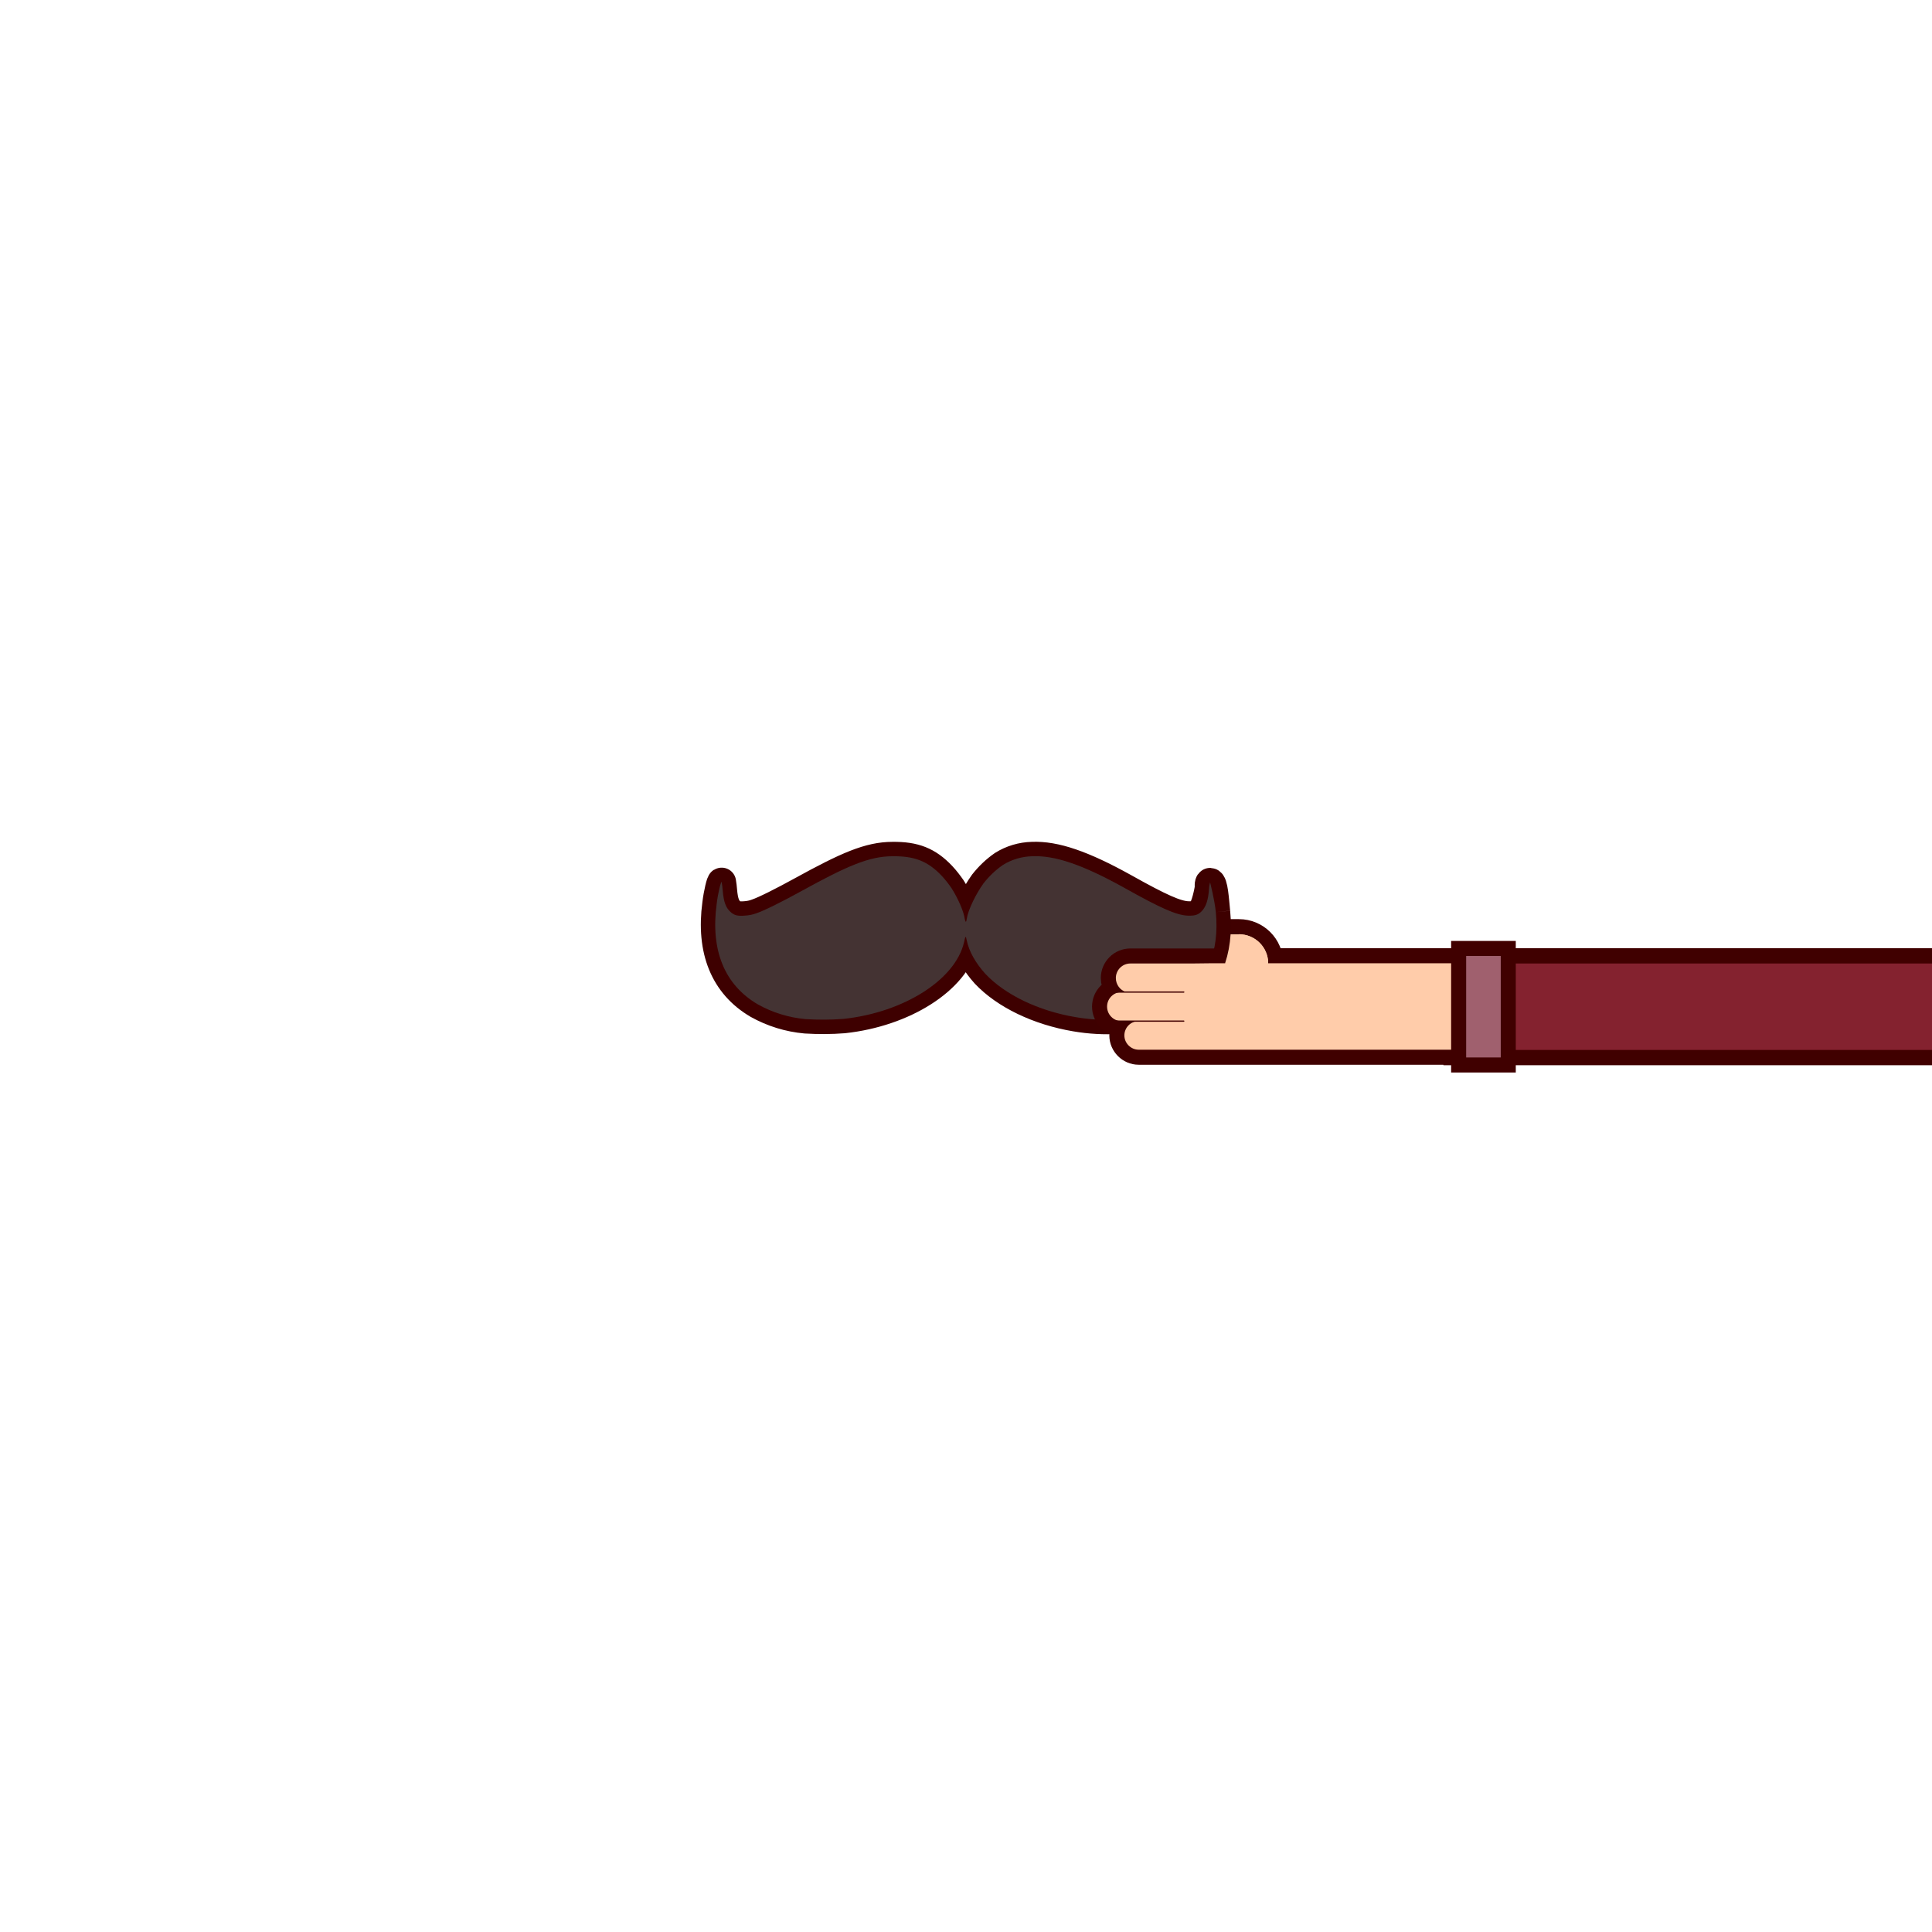 <?xml version="1.0" encoding="utf-8"?>
<!-- Generator: Adobe Illustrator 23.0.3, SVG Export Plug-In . SVG Version: 6.00 Build 0)  -->
<svg version="1.1" id="Layer_1" xmlns="http://www.w3.org/2000/svg" xmlns:xlink="http://www.w3.org/1999/xlink" x="0px" y="0px"
	 viewBox="0 0 771 771" style="enable-background:new 0 0 771 771;" xml:space="preserve">
<style type="text/css">
	.st0{fill:#400000;}
	.st1{fill:#FFCCAA;}
	.st2{fill:none;stroke:#3E0000;stroke-width:11.49;stroke-linejoin:round;}
	.st3{fill:#443333;}
	.st4{fill:#84222F;}
	.st5{fill:#400000;stroke:#400000;stroke-width:12;stroke-miterlimit:10;}
	.st6{fill:none;stroke:#400000;stroke-width:0.5;stroke-linecap:round;stroke-linejoin:round;stroke-miterlimit:10;}
	.st7{fill:#A0606E;stroke:#400000;stroke-width:6;stroke-miterlimit:10;}
</style>
<g>
	<rect x="579" y="381.4" class="st0" width="189.1" height="40.6"/>
	<path class="st0" d="M765.1,384.5V419H581.9v-34.5H765.1 M771,378.4h-5.9H581.9H576v6.1V419v6.1h5.9h183.2h5.9V419v-34.5V378.4
		L771,378.4z"/>
</g>
<g>
	<g>
		<path class="st1" d="M470.6,387.5c-4.9,0-8.8-4-8.8-8.8c0-4.9,4-8.8,8.8-8.8h23.8c8.1,0,14.7,6.6,14.7,14.7v3h-38.5V387.5z"/>
		<path class="st0" d="M494.4,366.8h-23.8c-6.5,0-11.8,5.3-11.8,11.8s5.3,11.8,11.8,11.8h35.5h6v-6
			C512.1,374.7,504.2,366.8,494.4,366.8L494.4,366.8z M494.4,372.8c6.4,0,11.7,5.2,11.7,11.7l0,0h-35.5c-3.2,0-5.8-2.6-5.8-5.8l0,0
			c0-3.2,2.6-5.8,5.8-5.8h23.8"/>
	</g>
	<g>
		<path class="st1" d="M506.1,384.5l-3,10l-14.3-10h-18.2c-3.2,0-5.8-2.6-5.8-5.8l0,0c0-3.2,2.6-5.8,5.8-5.8h23.8
			C500.9,372.8,506.1,378,506.1,384.5L506.1,384.5z"/>
	</g>
</g>
<title>WatchArtboard 3 copy 6</title>
<g id="MUSTACHE">
	<g id="path788">
		<path class="st2" d="M485.2,364c-0.5-5-0.9-11.8-2.3-11.9c-0.6,0.3-0.3,1.8-0.4,2.4s-1.3,7.6-3.2,9.4c-1.4,1.3-2.7,1.6-5.5,1.5
			c-4.5-0.3-10.5-2.9-25.3-11.2c-16.4-9.1-27.5-12.9-36.6-12.5c-4.1,0.1-8.2,1.3-11.7,3.5c-2.9,2-5.5,4.5-7.7,7.3
			c-3.1,4.3-6.2,10.7-6.7,14.2c-0.2,1.5-0.5,1.5-0.8,0c-0.4-3-2.7-8.2-5.3-12.3c-1.2-1.7-2.4-3.3-3.9-4.9
			c-5.5-5.8-10.8-7.9-19.6-7.8c-9.3,0-18.2,3.9-36.2,13.8c-7.8,4.3-15,7.9-18,8.9c-1.5,0.6-3.2,0.9-4.8,1c-2.9,0.2-4.1-0.1-5.6-1.4
			c-1.9-1.7-2.8-3.9-3.2-8.7c-0.1-1.1-0.2-2.2-0.4-3.3c-0.3-0.4-1.5,4.5-2,8.7c-2.5,18.5,3.1,32.3,16.4,40.1
			c5.9,3.3,12.4,5.3,19.1,5.9c5.1,0.3,10.1,0.3,15.2-0.1c24-2.6,44.5-15.6,48-30.5c0.6-2.8,0.7-2.8,1.1-0.8
			c0.9,4.4,3.6,9.1,7.4,13.3c7.9,8.4,21.2,14.8,36,17.3c11.6,2,23.6,1.2,32.4-2c3.1-1.2,6.1-2.6,8.9-4.4
			C481.7,392,486.7,379.7,485.2,364"/>
		<path class="st3" d="M485.2,364c-0.5-5-2.3-11.9-2.3-11.9s-0.4,1.6-0.4,2.4c-0.3,4.8-1.3,7.6-3.2,9.4c-1.4,1.3-2.7,1.6-5.5,1.5
			c-4.5-0.3-10.5-2.9-25.3-11.2c-16.4-9.1-27.5-12.9-36.6-12.5c-4.1,0.1-8.2,1.3-11.7,3.5c-2.9,2-5.5,4.5-7.7,7.3
			c-3.1,4.3-6.2,10.7-6.7,14.2c-0.2,1.5-0.5,1.5-0.8,0c-0.4-3-2.7-8.2-5.3-12.3c-1.2-1.7-2.4-3.3-3.9-4.9
			c-5.5-5.8-10.8-7.9-19.6-7.8c-9.3,0-18.2,3.9-36.2,13.8c-7.8,4.3-15,7.9-18,8.9c-1.5,0.6-3.2,0.9-4.8,1c-2.9,0.2-4.1-0.1-5.6-1.4
			c-1.9-1.7-2.8-3.9-3.2-8.7c-0.1-1.1-0.2-2.2-0.4-3.3c-0.3-0.4-1.5,4.5-2,8.7c-2.5,18.5,3.1,32.3,16.4,40.1
			c5.9,3.3,12.4,5.3,19.1,5.9c5.1,0.3,10.1,0.3,15.2-0.1c24-2.6,44.5-15.6,48-30.5c0.6-2.8,0.7-2.8,1.1-0.8
			c0.9,4.4,3.6,9.1,7.4,13.3c7.9,8.4,21.2,14.8,36,17.3c11.6,2,23.6,1.2,32.4-2c3.1-1.2,6.1-2.6,8.9-4.4
			C481.7,392,486.7,379.7,485.2,364"/>
	</g>
</g>
<path class="st1" d="M451.1,384.5H490V419h-16.2c-4.9,0-8.8-3.9-8.8-8.8v-14.1h-13.9c-3.2,0-5.8-2.6-5.8-5.8
	S447.9,384.5,451.1,384.5L451.1,384.5L451.1,384.5z"/>
<g>
	<rect x="582.1" y="384.5" class="st4" width="188.9" height="34.5"/>
</g>
<path class="st5" d="M488.8,384.5h-13.4h-24.3c-3.2,0-5.8,2.6-5.8,5.8l0,0c0,2.6,1.7,4.9,4.1,5.6h-1.8c-3.2,0-5.8,2.6-5.8,5.8
	c0,3.2,2.6,5.8,5.8,5.8h6.8c-3.2,0-5.7,2.6-5.7,5.7s2.6,5.7,5.7,5.7h21h8.9h97.8v-34.5h-76"/>
<g>
	<path class="st1" d="M475.4,384.5h-24.3c-3.2,0-5.8,2.6-5.8,5.8l0,0c0,2.6,1.7,4.9,4.1,5.6h-1.8c-3.2,0-5.8,2.6-5.8,5.8
		c0,3.2,2.6,5.8,5.8,5.8h6.8c-3.2,0-5.7,2.6-5.7,5.7s2.6,5.7,5.7,5.7h21h8.9h97.8v-34.5h-98.3L475.4,384.5z"/>
</g>
<line class="st6" x1="443.3" y1="395.9" x2="472.4" y2="395.9"/>
<line class="st6" x1="443.3" y1="407.5" x2="472.4" y2="407.5"/>
<rect x="582.1" y="378.5" class="st7" width="19.8" height="46.5"/>
<g>
	<path class="st1" d="M506.1,385.2l-3,10l-14.3-10l5.6-11.6C500.9,373.5,506.1,378.7,506.1,385.2z"/>
</g>
</svg>
